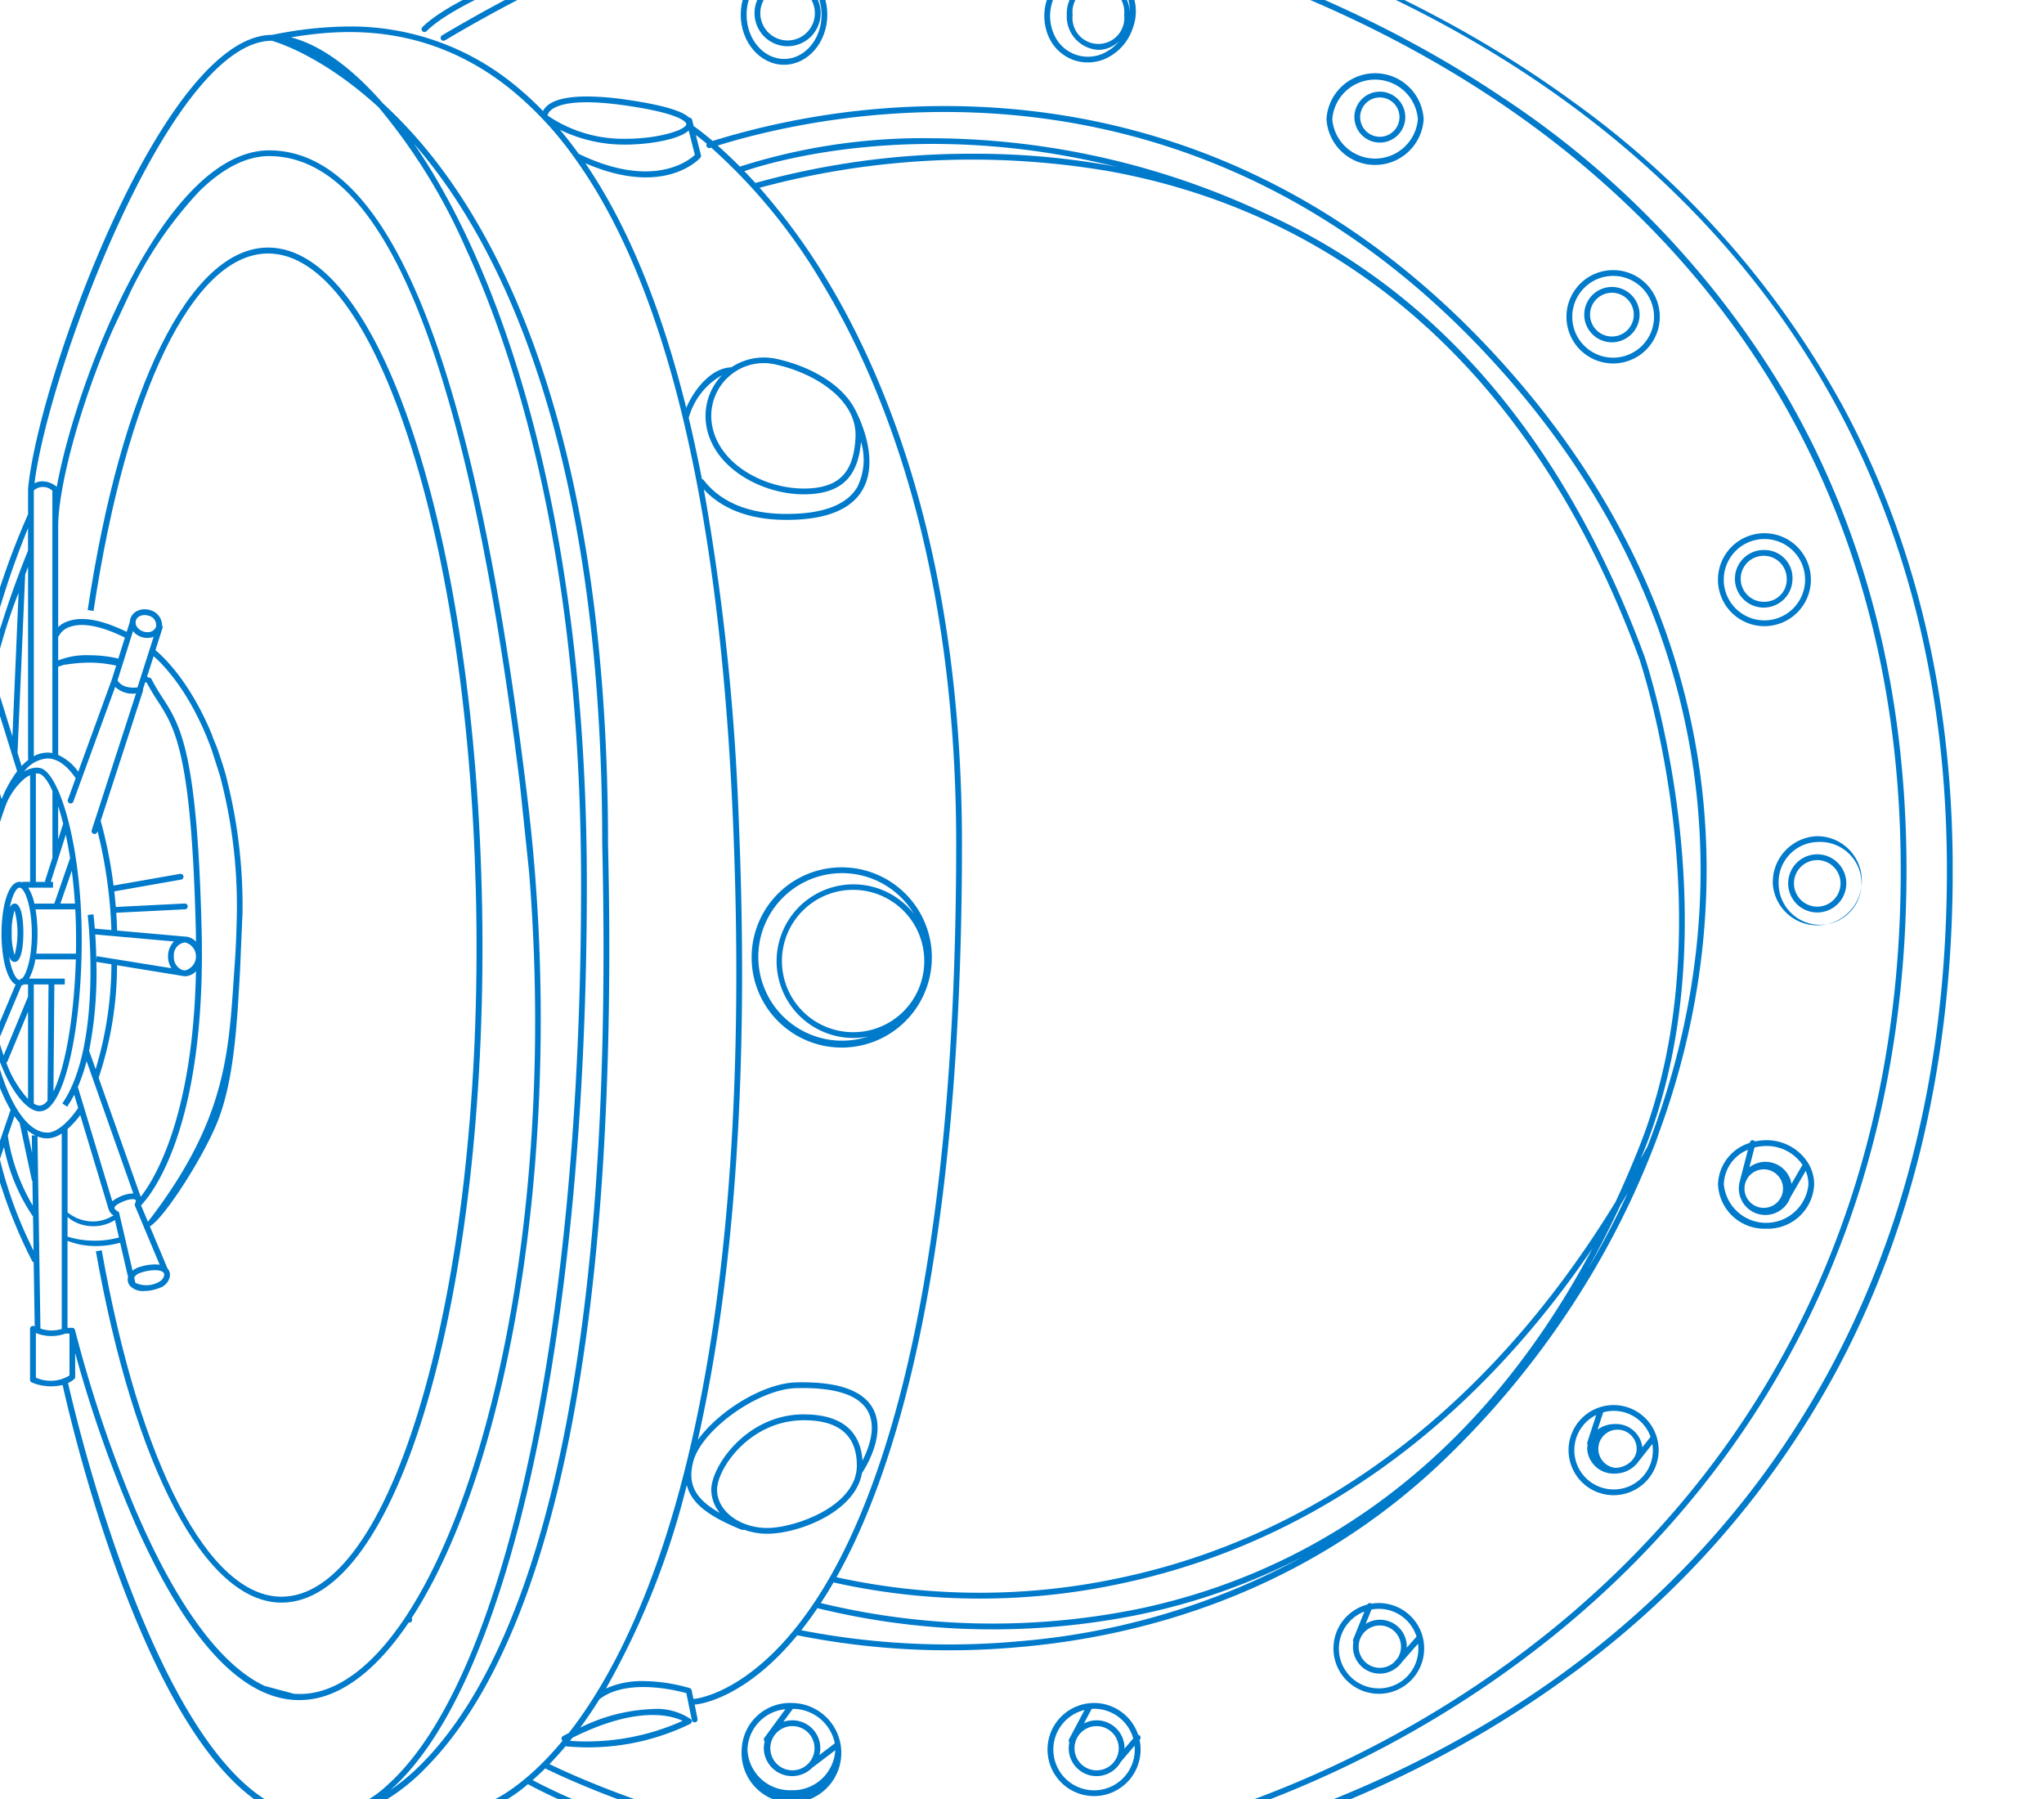 <svg xmlns="http://www.w3.org/2000/svg" width="200" height="176" viewBox="0 0 200 176">
    <defs>
        <clipPath id="d09j1owhca">
            <rect data-name="Rectangle 3808" width="200" height="176" rx="16" style="fill:#007acb"/>
        </clipPath>
        <clipPath id="xjgxzkg7sb">
            <path data-name="Rectangle 3782" style="fill:#007acb" d="M0 0h200.064v196.305H0z"/>
        </clipPath>
    </defs>
    <g data-name="cvi bg img color1b" style="clip-path:url(#d09j1owhca)">
        <g data-name="safe door solid b">
            <g data-name="Group 9710" style="clip-path:url(#xjgxzkg7sb)" transform="translate(-9 -12)">
                <path data-name="Path 7005" d="M189.064 51.288a89.565 89.565 0 0 0-26.148-29.336C143.761 7.961 121.09 1.518 106.26.155A40.029 40.029 0 0 0 102.608 0C85.1 0 55.7 9.265 50.316 14.668a.284.284 0 0 0 .4.4C56.436 9.328 89.6-.812 106.208.72 138.475 3.686 199.5 27.654 199.5 97.139c0 42.4-20.484 66.153-37.669 78.62-19.023 13.8-42.67 19.976-57.666 19.976-24.275 0-40.523-8.222-43.048-9.585.387-.339.8-.717 1.23-1.143 1.942.961 19.621 9.414 40.5 9.414 13.826 0 37.211-5.749 57.609-21.949 16.01-12.715 35.091-36.106 35.091-75.333 0-17.507-4.006-33.224-11.905-46.71a89.415 89.415 0 0 0-27.809-29.017C135.065 7.483 111 2.428 99.9 2.428c-15.943 0-27.105.876-47.64 13.027a.283.283 0 1 0 .288.487C72.955 3.867 84.047 3 99.9 3c11.037 0 34.959 5.029 55.618 18.884 18 12.073 39.464 34.931 39.464 75.259 0 39-18.967 62.252-34.879 74.889-20.284 16.112-43.521 21.825-57.256 21.825-20.262 0-37.492-8.01-40.082-9.272.5-.52 1.03-1.1 1.573-1.744a22.814 22.814 0 0 0 12.182-2.182.284.284 0 0 0 .065-.475 5.925 5.925 0 0 0-3.725-.985 17.3 17.3 0 0 0-7.088 1.82 43.855 43.855 0 0 0 1.875-2.768c2.677-2.1 7.569-.871 8.51-.606l.533 2.621a.284.284 0 0 0 .561-.091v-.021l-.281-1.394h.022c.225-.015 4.757-.393 10.021-6.778a75.428 75.428 0 0 0 21.441 1.18c11.413-.943 27.968-4.921 42.03-18.514 27.865-26.929 38.112-73.028 3.773-109.034-17.739-18.6-37.519-23.239-52.83-23.239a76.937 76.937 0 0 0-22.7 3.415 26.752 26.752 0 0 0-1.854-1.459l-.155-.613a.284.284 0 0 0-.276-.214h-.01c-.563-.542-2.121-1.175-6.169-1.756a27.369 27.369 0 0 0-3.833-.31c-1.972 0-3.331.337-3.995 1.007a1.527 1.527 0 0 0-.3.419 31.422 31.422 0 0 0-2.86-2.617 25.293 25.293 0 0 0-16.2-5.655 38.134 38.134 0 0 0-7.062.744l-.427.077c-10.7.077-22.889 33.882-23.841 44.434v2.47A74.992 74.992 0 0 0 7.422 75.05L6.9 73.368a.28.28 0 0 0-.094-.136 2.479 2.479 0 0 0-1.364-.523 1.357 1.357 0 0 0-.442.078A1.983 1.983 0 0 0 3.872 74.4a.29.29 0 0 0 .005.143l2.58 8.609A68.451 68.451 0 0 0 4.71 99.784l-3.365-.232h-.017a.282.282 0 0 0-.128.03c-.046.024-1.133.585-1.2 1.531-.043.615.349 1.213 1.162 1.778a.281.281 0 0 0 .139.05l3.425.27a65.91 65.91 0 0 0 2.092 16.278.278.278 0 0 0 .077.123l-2.82 8.874-1.614 2.732a.284.284 0 0 0-.022.245c.01.026 1.05 2.661 4.6 1.39a.282.282 0 0 0 .185-.232l.373-3.17 1.029-3.011a49.5 49.5 0 0 0 3.51 8.914.284.284 0 0 0 .16.136l.1 6.275-.066-.026a.269.269 0 0 0-.107-.022.285.285 0 0 0-.284.284v4.989a.283.283 0 0 0 .187.266 4.9 4.9 0 0 0 3 .239c.9 4.058 9.554 41.324 24.014 42.66a8.987 8.987 0 0 0 2.061-.046 6.952 6.952 0 0 0 1.514-.225l14.417-1.109a.266.266 0 0 0 .077-.016 13.539 13.539 0 0 0 3.446-2.214c1.817 1 18.407 9.76 43.513 9.76 13.983 0 37.563-5.261 58-20.085a88.994 88.994 0 0 0 26.688-30.41c7.441-14.014 11.214-30.39 11.214-48.671 0-17.089-3.7-32.515-11-45.85M75.788 180.357a22.915 22.915 0 0 1-11.016 1.954c.077-.1.155-.2.238-.3 6.313-3.158 9.663-2.2 10.778-1.655m32.634-7.761A75.7 75.7 0 0 1 87.4 171.49a35.011 35.011 0 0 0 1.583-2.16 71.905 71.905 0 0 0 31.134.7 62.333 62.333 0 0 0 16.422-5.766 70.214 70.214 0 0 1-28.119 8.328m11.606-3.119a71.513 71.513 0 0 1-30.715-.643c.278-.424.556-.858.834-1.317.137-.227.276-.465.415-.7a65.683 65.683 0 0 0 28.512.029c13.06-2.812 30.893-10.866 45.744-32.706-12.754 24.02-30.99 32.538-44.79 35.341m44.376-33.39q1.66-2.985 3.162-6.2c.237-.387.471-.789.706-1.184a83.189 83.189 0 0 1-3.868 7.389m2.666-6.49c-15.238 24.877-34.335 33.712-48.089 36.68a65.4 65.4 0 0 1-28.129.021c5.763-10.241 12.276-30.861 12.276-71.737 0-27.647-7.213-45.316-13.265-55.273a62.234 62.234 0 0 0-6.532-8.923 79.669 79.669 0 0 1 33.7-1.7v-.005C133.965 31.6 156.8 42.279 169.4 76.444c.088.256 8.709 25.887 0 47.747q-1.121 2.815-2.33 5.407M82.911 29.9c-.369-.408-.73-.792-1.078-1.155 2.534-.869 17-5.28 36.446-.414-.387-.077-.77-.155-1.162-.219a75.126 75.126 0 0 0-12.8-1.071A78.741 78.741 0 0 0 82.911 29.9m70.924 16.119c23.326 24.462 25.918 53.616 16.364 78.153-.222.411-.448.8-.672 1.208.132-.325.27-.641.4-.969 8.784-22.058.092-47.883 0-48.146-5.6-15.194-13.668-27.086-23.98-35.344a61.225 61.225 0 0 0-9.392-6.192c-.009-.005-.014-.013-.022-.018a5.111 5.111 0 0 1-.164-.084q-1.76-.93-3.584-1.755l-.175-.082-.147-.065a77.258 77.258 0 0 0-32.2-7.2A58.952 58.952 0 0 0 81.394 28.3c-.8-.811-1.534-1.5-2.173-2.06 11.042-3.416 45.58-10.668 74.614 19.777M78.154 26.055v.009a.273.273 0 0 0-.023.224.283.283 0 0 0 .356.184l.1-.034A55.642 55.642 0 0 1 89.4 39.627c6 9.89 13.16 27.451 13.16 54.943 0 42.326-6.985 62.823-12.844 72.563C83.4 177.642 77.008 178.2 76.944 178.2a.277.277 0 0 0-.093.026l-.175-.861a.285.285 0 0 0-.191-.215 16.655 16.655 0 0 0-4.531-.684 8.519 8.519 0 0 0-3.665.725 78.422 78.422 0 0 0 7.911-19.907c.485 1.961 2.465 3.193 5.36 4.374a.276.276 0 0 0 .227-.008 6.738 6.738 0 0 0 2.3.4c2.978 0 8.607-2.092 9.255-5.945a.076.076 0 0 0 .014-.013c.1-.15 2.479-3.683 1.06-6.292-.93-1.7-3.241-2.567-6.882-2.567-.207 0-.416 0-.631.008-3.222.084-7.591 2.8-9.622 5.626 3.165-14.021 5.135-33.473 4.014-60.365a231.613 231.613 0 0 0-3.425-32.626c1.317 1.434 3.674 2.921 7.786 2.982 3.963.055 6.541-.915 7.713-2.893 1.691-2.851-.135-6.8-.651-7.8-1.261-2.566-4.459-4.329-7.693-5.047a5.848 5.848 0 0 0-1.282-.142 5.7 5.7 0 0 0-3.181.96c-1.851.046-3.552 1.957-4.415 3.97q-3.7-14.9-9.871-23.937c7.685 3.331 11.1-.37 11.247-.535a.284.284 0 0 0 .062-.258l-.5-1.973c.29.222.65.506 1.068.857m9.507 124.309c-5.642 0-9.063 5.121-9.063 7.373a3.622 3.622 0 0 0 .84 2.275c-2.469-1.394-3.168-2.848-2.608-5.013.812-3.136 6.375-7.11 10.09-7.2 3.783-.1 6.129.664 7 2.262s.064 3.669-.528 4.828c-.138-2.164-1.3-4.52-5.728-4.52m5.178 4.99c0 4.036-6.134 6.12-8.753 6.12-2.715 0-4.924-1.674-4.924-3.732 0-2.078 3.212-6.806 8.5-6.806 3.435 0 5.175 1.488 5.175 4.422M78.159 53.9c.886 4.223 6 6.743 10.211 6.436 3.087-.22 4.6-1.806 4.874-5.113a6.014 6.014 0 0 1-.366 4.439c-1.061 1.789-3.486 2.666-7.216 2.614-4.42-.065-6.687-1.837-7.809-3.311a.281.281 0 0 0-.172-.1q-.607-3.119-1.3-6.023a.328.328 0 0 0 .043-.077 6.892 6.892 0 0 1 3.217-4.056 5.755 5.755 0 0 0-1.479 5.19m1.976-4.893a5.088 5.088 0 0 1 4.762-1.345c3.884.863 7.985 3.457 7.809 7.112-.16 3.3-1.472 4.793-4.38 5-3.98.28-8.791-2.054-9.616-5.987a5.189 5.189 0 0 1 1.419-4.781m-3.142-21.85c-.628.586-4.178 3.379-11.371-.11a38.486 38.486 0 0 0-1.828-2.349 14.387 14.387 0 0 0 6.423 1.451c2.229 0 5.2-.477 6.173-1.379zm-14.132-4.33c.529-.506 2.184-1.246 7.32-.509 5.977.857 5.979 1.793 5.977 1.831-.042.566-2.716 1.432-5.937 1.432a13.149 13.149 0 0 1-7.64-2.279.892.892 0 0 1 .28-.473M12.31 59.984a1.336 1.336 0 0 1 1.814.026v25.664a2.672 2.672 0 0 0-.471-.045 2.838 2.838 0 0 0-1.343.352zM13.643 86.2c.946 0 1.9.671 2.762 1.937l-.766 2.1a.284.284 0 0 0 .533.194l4.1-11.232a2.472 2.472 0 0 0 2.038.641l-4.338 13.39a.285.285 0 0 0 .542.175l.03-.091a46.477 46.477 0 0 1 1.356 9.676l-1.623-.143c-.064-.8-.122-1.3-.134-1.4l-.563.067c.016.126 1.472 12.664-2.479 18.436l.469.321a10.7 10.7 0 0 0 .692-1.17l.387 1.29c-1.007 1.489-2.15 2.413-3 2.413-2.306 0-4.368-3.862-5.456-9.444 1.275 4.879 3.308 7.35 4.659 7.368h.015a1.473 1.473 0 0 0 1.029-.486c1.8-1.772 3.1-8.637 3.1-16.323 0-6.318-1.042-11.754-2.324-14.626l-.242-.507c-.493-.956-1.011-1.538-1.514-1.651a1.642 1.642 0 0 0-.337-.035 2.337 2.337 0 0 0-1.212.387 3.088 3.088 0 0 1 2.276-1.287m9.784 42.981c1.728-2.3 5.713-9.471 5.3-26.235-.427-17.427-2.081-19.983-3.827-22.689a19.329 19.329 0 0 1-1.077-1.818.282.282 0 0 0-.253-.155.306.306 0 0 0-.053.012.261.261 0 0 0-.055-.054l-.035-.02c-.012-.007-.027-.005-.04-.011l.644-2.016c.9.783 3.618 3.486 5.667 9.119l.815 2.538a49.75 49.75 0 0 1 1.648 14.2l-.022.7a75.822 75.822 0 0 1-.161 3.408c-.6 8.28-.484 15.026-8.558 25.443.22-.053.033.38.253.364 1.4-.8 5.2-6.715 6.607-10.223 1.649-4.108 1.92-9.77 2.205-14.741l.243-5.673a50.478 50.478 0 0 0-1.492-12.93c-.167-.8-.689-2.366-.936-3.063s-.337-.79-.569-1.475c-2.174-5.274-4.841-7.7-5.52-8.252l.689-2.17a.28.28 0 0 0-.039-.243 1.568 1.568 0 0 0-1.161-1.506 1.816 1.816 0 0 0-.55-.085 1.677 1.677 0 0 0-.628.12 1.292 1.292 0 0 0-.764.8 1.271 1.271 0 0 0-.052.31l-1.131 3.6a2.709 2.709 0 0 0-.385-.091 11.11 11.11 0 0 0-.769-.129 12.163 12.163 0 0 0-1.7-.112 7.374 7.374 0 0 0-3.028.51V63.509c0-3.748 2.047-11.692 5.312-19.186l1.59-3.4-.019.026a39.343 39.343 0 0 1 6.93-10.24c2.324-2.281 4.622-3.438 6.842-3.438h.106c11.336.188 19.325 20.271 24.409 61.376l.9 8.593c2.545 31.148-3.322 59.467-11.894 72.666v.01l-.314.47c-2.845 4.226-5.976 6.8-9.188 7.267a7.261 7.261 0 0 1-1.614.05l-2.861-.765c-5.043-2.37-9.218-9.565-12.073-15.957l-.534-1.209a128.688 128.688 0 0 1-5.948-17.661.157.157 0 0 0-.007-.017.292.292 0 0 0-.026-.054.213.213 0 0 0-.028-.041.22.22 0 0 0-.042-.039.477.477 0 0 0-.041-.028.331.331 0 0 0-.053-.019.259.259 0 0 0-.054-.011H15.607v-8.512a7.278 7.278 0 0 0 2.313.5 8.694 8.694 0 0 0 2.807-.305.124.124 0 0 0 .025-.012l.781 3.371c0 .015-.014.027-.017.042a.923.923 0 0 0 .245.847l.009.012c.009.009.013.019.023.027s.033.024.046.038a1.759 1.759 0 0 0 1.143.4l.576-.034a4.986 4.986 0 0 0 1.229-.343 1.477 1.477 0 0 0 .83-1.046.89.89 0 0 0-.222-.775l-2.593-6.188c.058-.06.129-.136.215-.236m1.016-55.392-1.583 4.958c-1.394.139-1.838-.487-1.947-.7l1.511-4.81a1.768 1.768 0 0 0 2.02.549m-1.765-1.38a.308.308 0 0 0 .008-.1.764.764 0 0 1 .02-.112.73.73 0 0 1 .437-.449 1.17 1.17 0 0 1 .792-.019.943.943 0 0 1 .742 1.084.844.844 0 0 1-.852.528 1.245 1.245 0 0 1-.38-.061 1.163 1.163 0 0 1-.64-.465.773.773 0 0 1-.129-.414m.722 6.686a.291.291 0 0 0 0-.159l.219-.686a.232.232 0 0 0 .064.021.226.226 0 0 0 .079 0 19.6 19.6 0 0 0 1.065 1.792c1.7 2.638 3.318 5.13 3.743 22.391.01.4.012.788.016 1.178a1.51 1.51 0 0 0-1.071-.5l-6.642-.59a42.394 42.394 0 0 0-.089-1.741l6.719-.336a.284.284 0 0 0-.014-.568h-.015l-6.732.338q-.064-.76-.151-1.527l6.539-1.149a.284.284 0 0 0-.049-.564.26.26 0 0 0-.049 0l-6.512 1.144a44.454 44.454 0 0 0-1.256-6.331zm-.74 57.91-.122-.525a1.127 1.127 0 0 1 .62-.458c.788-.279 1.866-.368 2.21-.057a.317.317 0 0 1 .1.321.911.911 0 0 1-.488.62 2.514 2.514 0 0 1-2.32.1m1.906-1.8a5.14 5.14 0 0 0-1.6.283 1.982 1.982 0 0 0-.586.33l-1.3-5.623a.284.284 0 0 0-.151-.191c-.112-.056-.321-.211-.32-.335 0-.037.033-.239.645-.527.846-.4 1.317-.359 1.425-.237.062.068.012.206-.046.3a.018.018 0 0 1 0 .014.252.252 0 0 0-.029.088.124.124 0 0 0-.006.029.27.27 0 0 0 .018.119v.008l2.423 5.781a2.8 2.8 0 0 0-.469-.042m-3.517-2.626a.268.268 0 0 0-.049 0 8.66 8.66 0 0 1-2.623.3 9.558 9.558 0 0 1-1.312-.133c-.356-.064-.7-.163-1.049-.25v-1.936a3.544 3.544 0 0 0 .639.445 3.737 3.737 0 0 0 1.309.423 3.954 3.954 0 0 0 2.662-.548c.01-.006.015-.016.024-.022zm2.109-4.03-4.1-11.6a34.815 34.815 0 0 0 1.8-11.009l6.249 1.016a1.4 1.4 0 0 0 .3.047l.041.007c.015 0 .029.005.046.005a1.507 1.507 0 0 0 1.089-.495c-.287 14.18-4.009 20.273-5.384 22.045zm5.384-23.143a1.409 1.409 0 0 1-1.029 1.039l-.277-.044a1.348 1.348 0 0 1-.817-1.324 1.254 1.254 0 0 1 1.084-1.372 1.41 1.41 0 0 1 1.041 1.7m-2.116-1.794a2.08 2.08 0 0 0-.58 1.465 2.14 2.14 0 0 0 .332 1.153l-7.3-1.178-.046.294a54.291 54.291 0 0 0-.108-2.418zm-7.588 2h.008l1.462.232a35.981 35.981 0 0 1-1.545 10.263l-.639-1.806a39.654 39.654 0 0 0 .712-8.676m3.617 22.648c-.028 0-.051-.008-.077-.008a3.3 3.3 0 0 0-1.359.377 2.693 2.693 0 0 0-.62.387h-.005l-3.37-11.182a17.312 17.312 0 0 0 .857-2.528zm-2.4 1.6a.283.283 0 0 0 .052.1 1.192 1.192 0 0 0 .443.478.216.216 0 0 0-.164.029 3.643 3.643 0 0 1-2.356.494 4.292 4.292 0 0 1-1.157-.325 5.129 5.129 0 0 1-.854-.524v-8.144h-.019a9.009 9.009 0 0 0 1.259-1.385zm-4.4-53.326c.3-.037.59-.081.884-.113a14.362 14.362 0 0 1 1.59-.1 12.006 12.006 0 0 1 1.608.106c.263.036.526.079.786.132.092.019.174.037.253.05l-.429 1.366-3.286 9.016a4.838 4.838 0 0 0-1.961-1.639v-8.642a3.7 3.7 0 0 0 .554-.18m-2.579 46.148a2.749 2.749 0 0 0 .979.187 2.591 2.591 0 0 0 1.394-.486v19.133a3.384 3.384 0 0 1-2.084-.043zm-.557 4.251a.264.264 0 0 0 .063.12l.037 2.4a19.119 19.119 0 0 1-2.448-6.847l.655-1.916a8 8 0 0 0 .5.654zM7.938 97.16a30.352 30.352 0 0 1 1.712-6.6 6.686 6.686 0 0 1 1.724-2.364 2.825 2.825 0 0 1 .572-.354v10.43h-.759v.055a.764.764 0 0 0-.273-.055c-1.162 0-1.766 2.556-1.766 5.078 0 2.229.474 4.48 1.383 4.976l-1.889 4.488a41.265 41.265 0 0 1-1.031-9.69 49.663 49.663 0 0 1 .327-5.965m-.417-1.137a44.55 44.55 0 0 0-.511 3.92l-.451-.032a49.594 49.594 0 0 1 .915-13.389l1.239 4.14a.279.279 0 0 0 .182.182l-.106.28a22.291 22.291 0 0 0-1.268 4.9m5.987 2.253h-1v-10.6a1.015 1.015 0 0 1 .31.015c.4.09.861.686 1.312 1.687v6.535l-.741 2.324zm.682.565v-.566h-.225l1.472-4.607c.155.713.294 1.48.42 2.289l-1.544 4.443h-1.924v.107a4.984 4.984 0 0 0-.629-1.662zm.5-4.712V90.87c.17.519.335 1.092.492 1.718zm-2.847 13.611a5.966 5.966 0 0 0 .615-1.879h3.964c-.164 5.569-1.023 10.561-2.192 12.919l.088-10.472h1.019v-.567zm1.906.567-.1 11.383c-.046.053-.091.1-.137.15a.934.934 0 0 1-.631.323h-.008a1.179 1.179 0 0 1-.566-.2v-11.656zm-4.392 6.951c-.17-.476-.333-.983-.486-1.533l2.237-5.318a.852.852 0 0 0 .225-.1h.411v1.2zm2.387-4.272v8.53a10.639 10.639 0 0 1-2.144-3.608l.087.035zm-.591-3.246H11v.108a.243.243 0 0 1-.088.019c-.339 0-.783-.846-1.025-2.282.125.31.3.524.542.524h.006c.789 0 .852-2.185.852-2.856s-.061-2.856-.852-2.856c-.207 0-.363.155-.482.387.25-1.227.651-1.941.961-1.941.49 0 1.2 1.758 1.2 4.512 0 2.33-.507 3.942-.96 4.385m-1.008-4.487a6.517 6.517 0 0 1 .283-2.177 8.5 8.5 0 0 1 0 4.355 6.517 6.517 0 0 1-.283-2.177m2.4 2.04a14.852 14.852 0 0 0 .125-1.937 14.352 14.352 0 0 0-.194-2.39h3.889c.053.955.077 1.942.077 2.955 0 .46 0 .919-.014 1.373zm2.364-4.9 1.115-3.212c.129 1.016.232 2.091.31 3.212zM11.745 67.46v18.732a.286.286 0 0 0 .039.136 5.107 5.107 0 0 0-.669.611l-.4-1.291.748-17.429q.137-.372.283-.759m-1.53 16.582-1.853-5.97a53.654 53.654 0 0 1 2.456-8.09zm1.527-20.384v2.2a98.152 98.152 0 0 0-3.727 11.103l-.27-.864a85.085 85.085 0 0 1 4-12.439m-7.3 10.79c.155-.63.4-1.007.736-1.129a1.507 1.507 0 0 1 1.206.31L7.8 78.173l2.878 9.274a12.389 12.389 0 0 0-1.518 2.73zM6.8 84.275l.362 1.207c-1.636 5.708-1.267 12.987-1.176 14.39l-.7-.049A66.839 66.839 0 0 1 6.8 84.275m-5.371 18.107c-.423-.305-.892-.751-.861-1.229.036-.521.627-.913.825-1.029l5.57.383q-.085 1.125-.121 2.3zm3.87.872 1.527.121c-.007.373-.012.748-.012 1.127a44.7 44.7 0 0 0 1.331 11.319.271.271 0 0 0-.061.084l-.88 2.777a66 66 0 0 1-1.9-15.428m1.38 29.119c-2.5.824-3.435-.567-3.654-1l1.285-2.173a1.545 1.545 0 0 0 .423.4 2.94 2.94 0 0 0 2.252.171zm.421-3.22a2.688 2.688 0 0 1-2.048-.032.958.958 0 0 1-.418-.511l3.778-11.865a17.9 17.9 0 0 0 1.616 3.84zm1.877-3.741.409-1.2a18.5 18.5 0 0 0 2.774 6.709.267.267 0 0 0 .067.061l.052 3.377a42.579 42.579 0 0 1-3.3-8.952m3.128-2.322.026 1.724-.479-2.238a3.87 3.87 0 0 0 .8.508zm.4 23.693v-4.362l.084.03a4.022 4.022 0 0 0 2.815.017h.387v4.1a3.513 3.513 0 0 1-3.284.215m29.527 42.585-2.866.22c-13.989-1.321-22.782-39.002-23.515-42.283a2.3 2.3 0 0 0 .609-.391.282.282 0 0 0 .086-.2v-2.341a126.256 126.256 0 0 0 5.923 16.8c5.435 12.2 11.214 17.941 17.174 17.069 3.317-.486 6.573-3.111 9.536-7.5a.276.276 0 0 0 .285-.431c3.168-4.848 5.989-11.729 8.169-20.2 4.487-17.429 5.661-39.136 3.222-59.55-.077-.652-.155-1.3-.236-1.943l-.378-2.965C54.906 46.191 46.85 26.9 35.465 26.709h-.117c-2.373 0-4.808 1.211-7.237 3.6-6.694 6.584-12.042 21.054-13.556 29.319a2.247 2.247 0 0 0-1.385-.542 1.784 1.784 0 0 0-.793.188c1.323-10.808 13.212-43.22 23.208-43.288.445.122 4.958 1.463 10.458 6.507a57.375 57.375 0 0 1 8.521 13.781c5.153 11.192 11.294 31.084 11.294 62.289 0 43-7.382 77.524-18.809 87.941a11.723 11.723 0 0 1-5.015 2.866m7.473-163.311q1.084 1.25 2.181 2.7c7.412 9.888 16.239 29.326 16.239 65.813 1.375 58.143-8.8 80.971-17.569 89.882a21.689 21.689 0 0 1-3.2 2.7c.091-.077.181-.155.27-.237 11.537-10.521 18.993-45.2 18.993-88.361 0-35.571-8.154-59.754-16.917-72.5m7.534 162.15-12.228.94a19.685 19.685 0 0 0 5.909-4.256c8.87-8.97 19.152-31.924 17.774-90.329 0-36.635-8.894-56.189-16.354-66.143a46.051 46.051 0 0 0-5.673-6.309c-3.15-3.618-6.265-5.768-9-6.453 4.8-.8 13.191-1.576 21.452 5.035a34.116 34.116 0 0 1 6.294 6.744.182.182 0 0 0 .018.025c9.011 12.514 14.218 34.316 15.5 65.057 2.336 56.107-8.77 79.7-16.08 89.033-.184.093-.368.186-.556.286a.284.284 0 0 0-.119.383.272.272 0 0 0 .068.083.494.494 0 0 1-.036.044c-3.673 4.415-6.617 5.718-6.965 5.86" style="fill:#007acb"/>
                <path data-name="Path 7006" d="M106.562 133.8a8.816 8.816 0 1 0 8.866-8.767h-.05a8.8 8.8 0 0 0-8.816 8.767m9.983 7.359a6.963 6.963 0 1 1 6.907-7.02v.057a6.942 6.942 0 0 1-6.907 6.963m5.893-11.578a7.514 7.514 0 1 0-4.493 12.007 8.195 8.195 0 1 1 4.493-12.007" transform="translate(-24.016 -28.179)" style="fill:#007acb"/>
                <path data-name="Path 7007" d="M105.3 235.119a4.88 4.88 0 1 0 5.2-4.54 5.29 5.29 0 0 0-.333-.011 4.725 4.725 0 0 0-4.865 4.551m4.865 3.983a4.154 4.154 0 0 1-4.3-3.983 4.1 4.1 0 0 1 3.707-3.941l-2.055 2.8a.281.281 0 0 0 .033.366 2.664 2.664 0 0 0-.088.649 2.77 2.77 0 0 0 4.725 1.923l2.27-1.727a4.159 4.159 0 0 1-4.295 3.914m.064-1.947a2.163 2.163 0 1 1 2.2-2.163 2.164 2.164 0 0 1-2.2 2.163m4.183-2.641-1.509 1.148a2.679 2.679 0 0 0 .095-.669 2.735 2.735 0 0 0-3.621-2.583l.93-1.267a4.2 4.2 0 0 1 4.106 3.372" transform="translate(-23.729 -51.962)" style="fill:#007acb"/>
                <path data-name="Path 7008" d="M183.775 218.011a.254.254 0 0 0-.06-.039.268.268 0 0 0-.341.122 4.438 4.438 0 1 0 1.1-.143 4.376 4.376 0 0 0-.7.06m.7 8.282a3.885 3.885 0 0 1-1.39-7.514l-1.1 2.723a.275.275 0 0 0 .026.253 2.6 2.6 0 0 0-.047.465 2.62 2.62 0 0 0 4.312 2.014.277.277 0 0 0 .092-.069l.023-.026a2.685 2.685 0 0 0 .366-.418l1.572-1.794a3.869 3.869 0 0 1-3.855 4.37m1.841-2.934-.332.379a2.048 2.048 0 0 1-1.387.546 2.072 2.072 0 1 1 1.72-.925m1.865-2.126-.963 1.09c0-.038.011-.077.011-.112a2.622 2.622 0 0 0-4.022-2.229l.568-1.405a3.866 3.866 0 0 1 4.405 2.648" transform="translate(-40.578 -49.119)" style="fill:#007acb"/>
                <path data-name="Path 7009" d="M209.75 197.355a4.408 4.408 0 1 0 4.408-4.409 4.408 4.408 0 0 0-4.408 4.409m4.408 3.841a3.838 3.838 0 0 1-1.7-7.282l-.871 2.676a.282.282 0 0 0 .031.232 2.189 2.189 0 0 0-.045.4 2.58 2.58 0 0 0 2.707 2.425 2.835 2.835 0 0 0 2-.81.3.3 0 0 0 .07-.06l.087-.11c.043-.052.085-.1.124-.155l1.387-1.762a3.818 3.818 0 0 1-3.79 4.449m1.946-3.021-.135.171a2.255 2.255 0 0 1-1.693.735 1.876 1.876 0 1 1 2.14-1.859 1.664 1.664 0 0 1-.31.951m1.665-2.117-.8 1.02a2.592 2.592 0 0 0-2.69-2.279 2.879 2.879 0 0 0-1.689.542l.549-1.687a3.82 3.82 0 0 1 4.634 2.4" transform="translate(-47.271 -43.484)" style="fill:#007acb"/>
                <path data-name="Path 7010" d="M152.942 233.743a.281.281 0 0 0-.137-.06 4.555 4.555 0 0 0-4.315-3.114c-.139 0-.276.009-.411.021a4.553 4.553 0 1 0 4.865 3.589l.032-.036a.284.284 0 0 0-.032-.4m-.62.292-.852 1v-.04a2.733 2.733 0 0 0-2.731-2.731 2.688 2.688 0 0 0-1.244.31l.757-1.428c.077 0 .155-.012.237-.012a3.988 3.988 0 0 1 3.83 2.9m-3.58-1.2a2.163 2.163 0 1 1-2.164 2.164 2.163 2.163 0 0 1 2.164-2.164m3.734 2.29a3.984 3.984 0 1 1-4.918-3.868l-1.513 2.856a.281.281 0 0 0 .03.31 2.72 2.72 0 0 0 5.041 1.892l.011-.009 1.33-1.557c.01.122.019.246.019.371" transform="translate(-32.439 -51.963)" style="fill:#007acb"/>
                <path data-name="Path 7011" d="M233.331 168.151a4.535 4.535 0 0 0 4.707-4.328 4.031 4.031 0 0 0-.583-2.083.181.181 0 0 0-.013-.02 4.785 4.785 0 0 0-4.11-2.226 5.055 5.055 0 0 0-1.089.123.282.282 0 0 0-.155-.114.366.366 0 0 0-.071-.009.283.283 0 0 0-.274.214l-.013.052a4.369 4.369 0 0 0-3.1 4.063 4.535 4.535 0 0 0 4.707 4.328m3.556-6.244-1.076 1.859a2.585 2.585 0 0 0-4.116-1.627l.5-1.932a4.538 4.538 0 0 1 1.136-.147 4.231 4.231 0 0 1 3.556 1.844m-5.635 1.951.052-.2a1.884 1.884 0 1 1-.052.2m.3-3.425-.806 3.115c-.017.064-.038.128-.05.194v.01a.266.266 0 0 0 0 .035 2.595 2.595 0 0 0 5 1.311l.006-.008 1.5-2.593a3.432 3.432 0 0 1 .27 1.325 4.158 4.158 0 0 1-8.278 0 3.755 3.755 0 0 1 2.36-3.391" transform="translate(-51.526 -35.945)" style="fill:#007acb"/>
                <path data-name="Path 7012" d="M235.546 125.717a4.359 4.359 0 1 0 4.354-4.617 4.493 4.493 0 0 0-4.351 4.613m4.351-4.046a4.055 4.055 0 1 1-3.774 4.316 4.058 4.058 0 0 1-.009-.27 3.926 3.926 0 0 1 3.783-4.046" transform="translate(-53.084 -27.293)" style="fill:#007acb"/>
                <path data-name="Path 7013" d="M240.335 129.076a2.844 2.844 0 1 0-2.844-2.844 2.844 2.844 0 0 0 2.844 2.844m0-5.122a2.277 2.277 0 1 1-2.277 2.277 2.277 2.277 0 0 1 2.277-2.277" transform="translate(-53.523 -27.808)" style="fill:#007acb"/>
                <path data-name="Path 7014" d="M233.168 82.834a4.546 4.546 0 1 0 4.546 4.546 4.547 4.547 0 0 0-4.546-4.546m0 8.526a3.979 3.979 0 1 1 3.979-3.979 3.979 3.979 0 0 1-3.979 3.979" transform="translate(-51.524 -18.668)" style="fill:#007acb"/>
                <path data-name="Path 7015" d="M233.764 84.959a2.817 2.817 0 1 0 2.628 2.993c0-.06.006-.122.006-.183a2.731 2.731 0 0 0-2.634-2.81m0 5.054a2.251 2.251 0 1 1 2.061-2.425c.005.06.008.119.008.179a2.164 2.164 0 0 1-2.069 2.246" transform="translate(-52.007 -19.146)" style="fill:#007acb"/>
                <path data-name="Path 7016" d="M218.618 54.172a4.566 4.566 0 1 0-4.57 4.566 4.566 4.566 0 0 0 4.57-4.566m-8.564 0a4 4 0 1 1 4 4 4 4 0 0 1-4-4" transform="translate(-47.212 -11.18)" style="fill:#007acb"/>
                <path data-name="Path 7017" d="M217.147 54.44a2.707 2.707 0 1 0-2.707 2.707 2.711 2.711 0 0 0 2.706-2.707m-2.706 2.14a2.14 2.14 0 1 1 2.14-2.14 2.14 2.14 0 0 1-2.14 2.14" transform="translate(-47.718 -11.659)" style="fill:#007acb"/>
                <path data-name="Path 7018" d="M188.682 29.23a4.762 4.762 0 0 0-9.508 0 4.762 4.762 0 0 0 9.508 0m-8.941 0a4.2 4.2 0 0 1 8.373 0 4.2 4.2 0 0 1-8.373 0" transform="translate(-40.38 -5.579)" style="fill:#007acb"/>
                <path data-name="Path 7019" d="M187.678 29.559a2.49 2.49 0 1 0-2.49 2.49 2.49 2.49 0 0 0 2.49-2.49m-4.415 0a1.923 1.923 0 1 1 1.923 1.923 1.924 1.924 0 0 1-1.923-1.923" transform="translate(-41.174 -6.101)" style="fill:#007acb"/>
                <path data-name="Path 7020" d="M146.463 20.389a4.234 4.234 0 0 0 3.425-.343 4.983 4.983 0 0 0 2.3-2.8 4.631 4.631 0 0 0-2.668-5.959 4.137 4.137 0 0 0-1.317-.215 4.35 4.35 0 0 0-2.11.559 5.1 5.1 0 0 0-2.154 6.42 4.225 4.225 0 0 0 2.524 2.339m-2.13-5.778a4.424 4.424 0 0 1 2.035-2.485 3.67 3.67 0 0 1 2.969-.3 3.9 3.9 0 0 1 2.546 3.819 3.228 3.228 0 0 0-3.069-3.1 3.265 3.265 0 0 0-3.084 3.413 3.265 3.265 0 0 0 3.084 3.413 2.908 2.908 0 0 0 2.054-.866 4.256 4.256 0 0 1-1.248 1.049 3.617 3.617 0 0 1-4.946-1.308 3.559 3.559 0 0 1-.21-.421 4.42 4.42 0 0 1-.125-3.209m7 1.345a2.535 2.535 0 1 1-5.035 0 2.535 2.535 0 1 1 5.035 0" transform="translate(-32.347 -2.495)" style="fill:#007acb"/>
                <path data-name="Path 7021" d="M113.657 15.927c0-2.7-1.9-4.895-4.236-4.895s-4.236 2.2-4.236 4.895 1.9 4.895 4.236 4.895 4.236-2.2 4.236-4.895m-7.9 0c0-2.386 1.645-4.328 3.669-4.328s3.669 1.942 3.669 4.328-1.646 4.328-3.669 4.328-3.669-1.942-3.669-4.328" transform="translate(-23.706 -2.486)" style="fill:#007acb"/>
                <path data-name="Path 7022" d="M113.4 16.212a3.236 3.236 0 1 0-3.237 3.236 3.24 3.24 0 0 0 3.236-3.236m-5.905 0a2.669 2.669 0 1 1 2.669 2.669 2.668 2.668 0 0 1-2.669-2.669" transform="translate(-24.099 -2.924)" style="fill:#007acb"/>
                <path data-name="Path 7023" d="M25.5 95.562c-3.026-1.524-4.7-1.444-5.575-1.108a1.815 1.815 0 0 0-1.065.922l-.545-.2a2.371 2.371 0 0 1 1.375-1.253c1.428-.565 3.471-.189 6.072 1.121z" transform="translate(-4.128 -21.11)" style="fill:#007acb"/>
                <path data-name="Path 7024" d="M41.66 179.325c-7.443 0-14.4-13.154-18.164-34.373l.572-.1c3.713 20.92 10.449 33.893 17.59 33.893h.065c5.208-.057 10.062-6.9 13.668-19.275 3.636-12.479 5.533-29.044 5.34-46.644S58.28 78.7 54.37 66.308c-3.859-12.239-8.836-18.971-14.021-18.971h-.066c-7.265.08-13.785 13.48-17.015 34.971l-.575-.086c3.275-21.793 10.012-35.384 17.583-35.466h.071c5.46 0 10.634 6.876 14.576 19.377 3.926 12.449 6.195 29.029 6.388 46.685S59.6 147.1 55.949 159.631c-3.683 12.64-8.733 19.634-14.22 19.693h-.069" transform="translate(-5.115 -10.537)" style="fill:#007acb"/>
            </g>
        </g>
    </g>
</svg>
